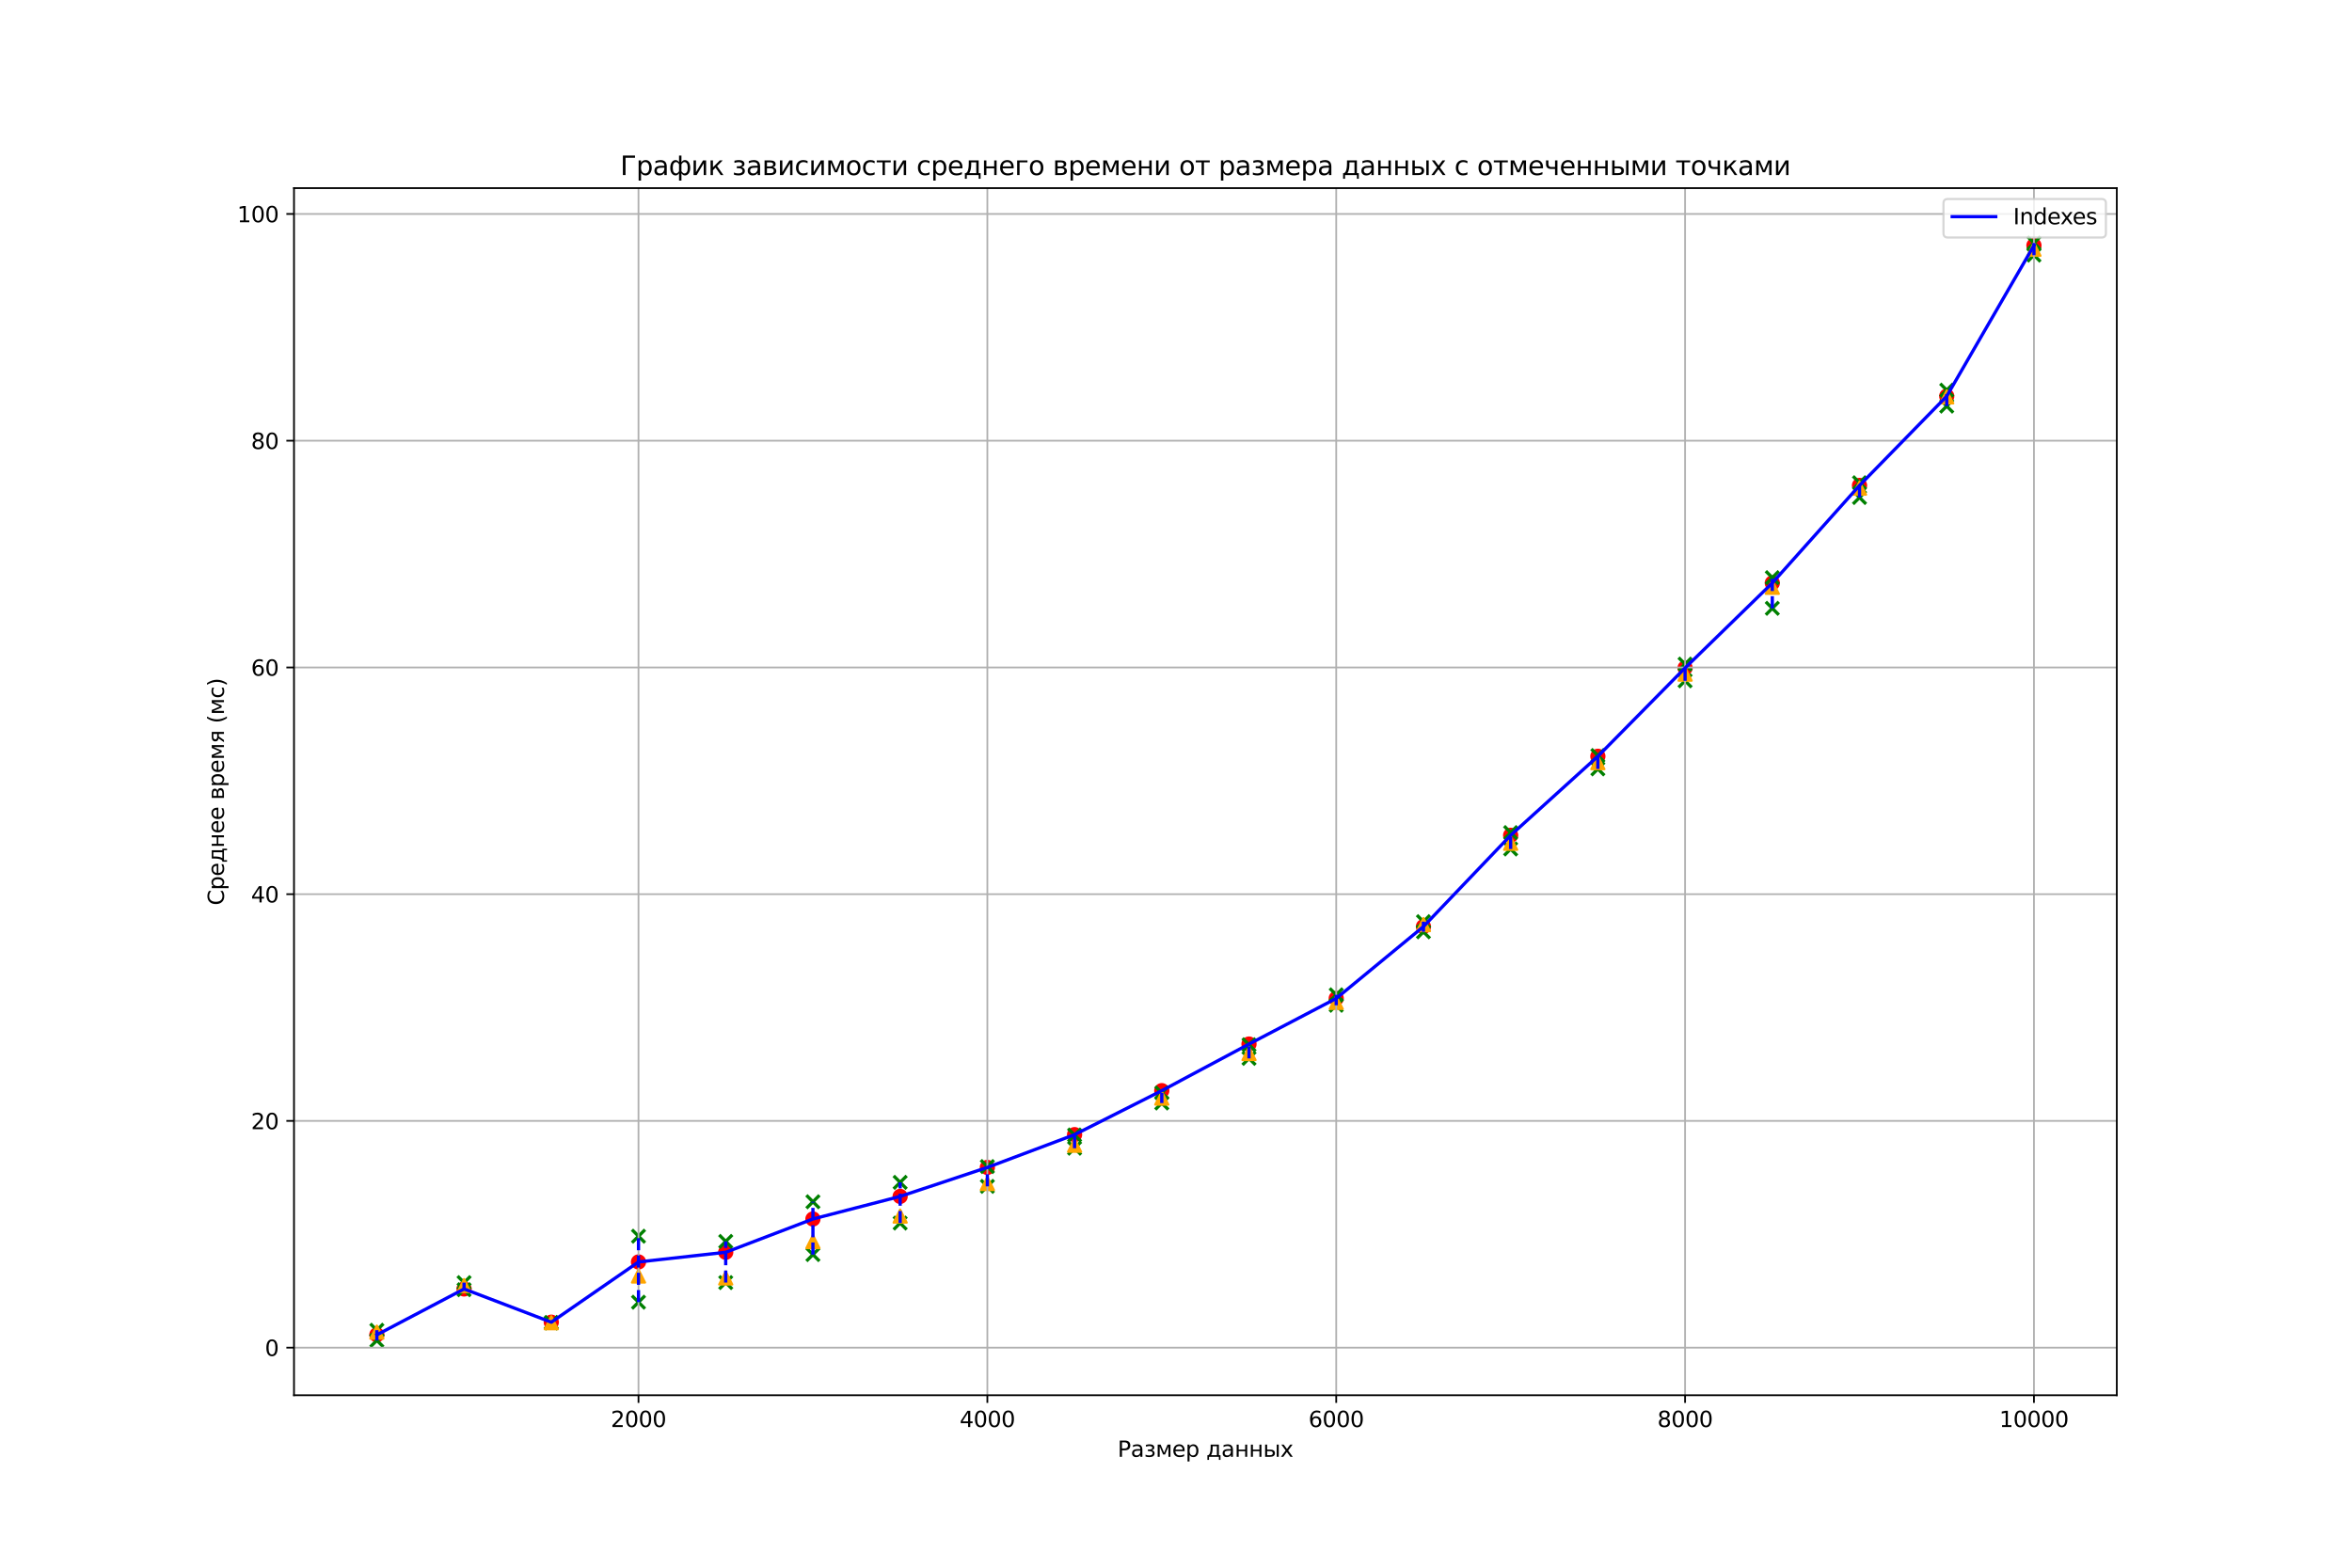 <?xml version="1.0" encoding="utf-8" standalone="no"?>
<!DOCTYPE svg PUBLIC "-//W3C//DTD SVG 1.1//EN"
  "http://www.w3.org/Graphics/SVG/1.1/DTD/svg11.dtd">
<svg xmlns:xlink="http://www.w3.org/1999/xlink" width="1080pt" height="720pt" viewBox="0 0 1080 720" xmlns="http://www.w3.org/2000/svg" version="1.1">
 <defs>
  <style type="text/css">*{stroke-linejoin: round; stroke-linecap: butt}</style>
 </defs>
 <g id="figure_1">
  <g id="patch_1">
   <path d="M 0 720 
L 1080 720 
L 1080 0 
L 0 0 
z
" style="fill: #ffffff"/>
  </g>
  <g id="axes_1">
   <g id="patch_2">
    <path d="M 135 640.8 
L 972 640.8 
L 972 86.4 
L 135 86.4 
z
" style="fill: #ffffff"/>
   </g>
   <g id="PathCollection_1">
    <defs>
     <path id="ma6323a1678" d="M 0 3 
C 0.796 3 1.559 2.684 2.121 2.121 
C 2.684 1.559 3 0.796 3 0 
C 3 -0.796 2.684 -1.559 2.121 -2.121 
C 1.559 -2.684 0.796 -3 0 -3 
C -0.796 -3 -1.559 -2.684 -2.121 -2.121 
C -2.684 -1.559 -3 -0.796 -3 0 
C -3 0.796 -2.684 1.559 -2.121 2.121 
C -1.559 2.684 -0.796 3 0 3 
z
" style="stroke: #ff0000"/>
    </defs>
    <g clip-path="url(#pbeb0f4b972)">
     <use xlink:href="#ma6323a1678" x="173.045" y="613.047" style="fill: #ff0000; stroke: #ff0000"/>
    </g>
   </g>
   <g id="PathCollection_2">
    <defs>
     <path id="m85ee3ab41b" d="M -3 3 
L 3 -3 
M -3 -3 
L 3 3 
" style="stroke: #008000; stroke-width: 1.5"/>
    </defs>
    <g clip-path="url(#pbeb0f4b972)">
     <use xlink:href="#m85ee3ab41b" x="173.045" y="615.6" style="fill: #008000; stroke: #008000; stroke-width: 1.5"/>
    </g>
   </g>
   <g id="PathCollection_3">
    <g clip-path="url(#pbeb0f4b972)">
     <use xlink:href="#m85ee3ab41b" x="173.045" y="610.935" style="fill: #008000; stroke: #008000; stroke-width: 1.5"/>
    </g>
   </g>
   <g id="PathCollection_4">
    <defs>
     <path id="m5ae978b946" d="M 0 -3 
L -3 3 
L 3 3 
z
" style="stroke: #ffa500"/>
    </defs>
    <g clip-path="url(#pbeb0f4b972)">
     <use xlink:href="#m5ae978b946" x="173.045" y="611.821" style="fill: #ffa500; stroke: #ffa500"/>
    </g>
   </g>
   <g id="PathCollection_5">
    <g clip-path="url(#pbeb0f4b972)">
     <use xlink:href="#ma6323a1678" x="213.093" y="591.985" style="fill: #ff0000; stroke: #ff0000"/>
    </g>
   </g>
   <g id="PathCollection_6">
    <g clip-path="url(#pbeb0f4b972)">
     <use xlink:href="#m85ee3ab41b" x="213.093" y="592.332" style="fill: #008000; stroke: #008000; stroke-width: 1.5"/>
    </g>
   </g>
   <g id="PathCollection_7">
    <g clip-path="url(#pbeb0f4b972)">
     <use xlink:href="#m85ee3ab41b" x="213.093" y="589.074" style="fill: #008000; stroke: #008000; stroke-width: 1.5"/>
    </g>
   </g>
   <g id="PathCollection_8">
    <g clip-path="url(#pbeb0f4b972)">
     <use xlink:href="#m5ae978b946" x="213.093" y="590.455" style="fill: #ffa500; stroke: #ffa500"/>
    </g>
   </g>
   <g id="PathCollection_9">
    <g clip-path="url(#pbeb0f4b972)">
     <use xlink:href="#ma6323a1678" x="253.141" y="607.255" style="fill: #ff0000; stroke: #ff0000"/>
    </g>
   </g>
   <g id="PathCollection_10">
    <g clip-path="url(#pbeb0f4b972)">
     <use xlink:href="#m85ee3ab41b" x="253.141" y="607.618" style="fill: #008000; stroke: #008000; stroke-width: 1.5"/>
    </g>
   </g>
   <g id="PathCollection_11">
    <g clip-path="url(#pbeb0f4b972)">
     <use xlink:href="#m85ee3ab41b" x="253.141" y="607.352" style="fill: #008000; stroke: #008000; stroke-width: 1.5"/>
    </g>
   </g>
   <g id="PathCollection_12">
    <g clip-path="url(#pbeb0f4b972)">
     <use xlink:href="#m5ae978b946" x="253.141" y="607.501" style="fill: #ffa500; stroke: #ffa500"/>
    </g>
   </g>
   <g id="PathCollection_13">
    <g clip-path="url(#pbeb0f4b972)">
     <use xlink:href="#ma6323a1678" x="293.189" y="579.58" style="fill: #ff0000; stroke: #ff0000"/>
    </g>
   </g>
   <g id="PathCollection_14">
    <g clip-path="url(#pbeb0f4b972)">
     <use xlink:href="#m85ee3ab41b" x="293.189" y="598.066" style="fill: #008000; stroke: #008000; stroke-width: 1.5"/>
    </g>
   </g>
   <g id="PathCollection_15">
    <g clip-path="url(#pbeb0f4b972)">
     <use xlink:href="#m85ee3ab41b" x="293.189" y="567.754" style="fill: #008000; stroke: #008000; stroke-width: 1.5"/>
    </g>
   </g>
   <g id="PathCollection_16">
    <g clip-path="url(#pbeb0f4b972)">
     <use xlink:href="#m5ae978b946" x="293.189" y="586.036" style="fill: #ffa500; stroke: #ffa500"/>
    </g>
   </g>
   <g id="PathCollection_17">
    <g clip-path="url(#pbeb0f4b972)">
     <use xlink:href="#ma6323a1678" x="333.237" y="575.14" style="fill: #ff0000; stroke: #ff0000"/>
    </g>
   </g>
   <g id="PathCollection_18">
    <g clip-path="url(#pbeb0f4b972)">
     <use xlink:href="#m85ee3ab41b" x="333.237" y="589.059" style="fill: #008000; stroke: #008000; stroke-width: 1.5"/>
    </g>
   </g>
   <g id="PathCollection_19">
    <g clip-path="url(#pbeb0f4b972)">
     <use xlink:href="#m85ee3ab41b" x="333.237" y="570.15" style="fill: #008000; stroke: #008000; stroke-width: 1.5"/>
    </g>
   </g>
   <g id="PathCollection_20">
    <g clip-path="url(#pbeb0f4b972)">
     <use xlink:href="#m5ae978b946" x="333.237" y="586.936" style="fill: #ffa500; stroke: #ffa500"/>
    </g>
   </g>
   <g id="PathCollection_21">
    <g clip-path="url(#pbeb0f4b972)">
     <use xlink:href="#ma6323a1678" x="373.285" y="559.846" style="fill: #ff0000; stroke: #ff0000"/>
    </g>
   </g>
   <g id="PathCollection_22">
    <g clip-path="url(#pbeb0f4b972)">
     <use xlink:href="#m85ee3ab41b" x="373.285" y="576.196" style="fill: #008000; stroke: #008000; stroke-width: 1.5"/>
    </g>
   </g>
   <g id="PathCollection_23">
    <g clip-path="url(#pbeb0f4b972)">
     <use xlink:href="#m85ee3ab41b" x="373.285" y="551.946" style="fill: #008000; stroke: #008000; stroke-width: 1.5"/>
    </g>
   </g>
   <g id="PathCollection_24">
    <g clip-path="url(#pbeb0f4b972)">
     <use xlink:href="#m5ae978b946" x="373.285" y="570.219" style="fill: #ffa500; stroke: #ffa500"/>
    </g>
   </g>
   <g id="PathCollection_25">
    <g clip-path="url(#pbeb0f4b972)">
     <use xlink:href="#ma6323a1678" x="413.333" y="549.48" style="fill: #ff0000; stroke: #ff0000"/>
    </g>
   </g>
   <g id="PathCollection_26">
    <g clip-path="url(#pbeb0f4b972)">
     <use xlink:href="#m85ee3ab41b" x="413.333" y="561.726" style="fill: #008000; stroke: #008000; stroke-width: 1.5"/>
    </g>
   </g>
   <g id="PathCollection_27">
    <g clip-path="url(#pbeb0f4b972)">
     <use xlink:href="#m85ee3ab41b" x="413.333" y="543.027" style="fill: #008000; stroke: #008000; stroke-width: 1.5"/>
    </g>
   </g>
   <g id="PathCollection_28">
    <g clip-path="url(#pbeb0f4b972)">
     <use xlink:href="#m5ae978b946" x="413.333" y="558.513" style="fill: #ffa500; stroke: #ffa500"/>
    </g>
   </g>
   <g id="PathCollection_29">
    <g clip-path="url(#pbeb0f4b972)">
     <use xlink:href="#ma6323a1678" x="453.38" y="536.166" style="fill: #ff0000; stroke: #ff0000"/>
    </g>
   </g>
   <g id="PathCollection_30">
    <g clip-path="url(#pbeb0f4b972)">
     <use xlink:href="#m85ee3ab41b" x="453.38" y="544.87" style="fill: #008000; stroke: #008000; stroke-width: 1.5"/>
    </g>
   </g>
   <g id="PathCollection_31">
    <g clip-path="url(#pbeb0f4b972)">
     <use xlink:href="#m85ee3ab41b" x="453.38" y="535.765" style="fill: #008000; stroke: #008000; stroke-width: 1.5"/>
    </g>
   </g>
   <g id="PathCollection_32">
    <g clip-path="url(#pbeb0f4b972)">
     <use xlink:href="#m5ae978b946" x="453.38" y="543.542" style="fill: #ffa500; stroke: #ffa500"/>
    </g>
   </g>
   <g id="PathCollection_33">
    <g clip-path="url(#pbeb0f4b972)">
     <use xlink:href="#ma6323a1678" x="493.428" y="521.113" style="fill: #ff0000; stroke: #ff0000"/>
    </g>
   </g>
   <g id="PathCollection_34">
    <g clip-path="url(#pbeb0f4b972)">
     <use xlink:href="#m85ee3ab41b" x="493.428" y="527.347" style="fill: #008000; stroke: #008000; stroke-width: 1.5"/>
    </g>
   </g>
   <g id="PathCollection_35">
    <g clip-path="url(#pbeb0f4b972)">
     <use xlink:href="#m85ee3ab41b" x="493.428" y="521.281" style="fill: #008000; stroke: #008000; stroke-width: 1.5"/>
    </g>
   </g>
   <g id="PathCollection_36">
    <g clip-path="url(#pbeb0f4b972)">
     <use xlink:href="#m5ae978b946" x="493.428" y="525.979" style="fill: #ffa500; stroke: #ffa500"/>
    </g>
   </g>
   <g id="PathCollection_37">
    <g clip-path="url(#pbeb0f4b972)">
     <use xlink:href="#ma6323a1678" x="533.476" y="500.908" style="fill: #ff0000; stroke: #ff0000"/>
    </g>
   </g>
   <g id="PathCollection_38">
    <g clip-path="url(#pbeb0f4b972)">
     <use xlink:href="#m85ee3ab41b" x="533.476" y="506.593" style="fill: #008000; stroke: #008000; stroke-width: 1.5"/>
    </g>
   </g>
   <g id="PathCollection_39">
    <g clip-path="url(#pbeb0f4b972)">
     <use xlink:href="#m85ee3ab41b" x="533.476" y="501.93" style="fill: #008000; stroke: #008000; stroke-width: 1.5"/>
    </g>
   </g>
   <g id="PathCollection_40">
    <g clip-path="url(#pbeb0f4b972)">
     <use xlink:href="#m5ae978b946" x="533.476" y="504.317" style="fill: #ffa500; stroke: #ffa500"/>
    </g>
   </g>
   <g id="PathCollection_41">
    <g clip-path="url(#pbeb0f4b972)">
     <use xlink:href="#ma6323a1678" x="573.524" y="479.508" style="fill: #ff0000; stroke: #ff0000"/>
    </g>
   </g>
   <g id="PathCollection_42">
    <g clip-path="url(#pbeb0f4b972)">
     <use xlink:href="#m85ee3ab41b" x="573.524" y="486.083" style="fill: #008000; stroke: #008000; stroke-width: 1.5"/>
    </g>
   </g>
   <g id="PathCollection_43">
    <g clip-path="url(#pbeb0f4b972)">
     <use xlink:href="#m85ee3ab41b" x="573.524" y="479.826" style="fill: #008000; stroke: #008000; stroke-width: 1.5"/>
    </g>
   </g>
   <g id="PathCollection_44">
    <g clip-path="url(#pbeb0f4b972)">
     <use xlink:href="#m5ae978b946" x="573.524" y="483.857" style="fill: #ffa500; stroke: #ffa500"/>
    </g>
   </g>
   <g id="PathCollection_45">
    <g clip-path="url(#pbeb0f4b972)">
     <use xlink:href="#ma6323a1678" x="613.572" y="458.546" style="fill: #ff0000; stroke: #ff0000"/>
    </g>
   </g>
   <g id="PathCollection_46">
    <g clip-path="url(#pbeb0f4b972)">
     <use xlink:href="#m85ee3ab41b" x="613.572" y="461.696" style="fill: #008000; stroke: #008000; stroke-width: 1.5"/>
    </g>
   </g>
   <g id="PathCollection_47">
    <g clip-path="url(#pbeb0f4b972)">
     <use xlink:href="#m85ee3ab41b" x="613.572" y="456.896" style="fill: #008000; stroke: #008000; stroke-width: 1.5"/>
    </g>
   </g>
   <g id="PathCollection_48">
    <g clip-path="url(#pbeb0f4b972)">
     <use xlink:href="#m5ae978b946" x="613.572" y="460.381" style="fill: #ffa500; stroke: #ffa500"/>
    </g>
   </g>
   <g id="PathCollection_49">
    <g clip-path="url(#pbeb0f4b972)">
     <use xlink:href="#ma6323a1678" x="653.62" y="425.556" style="fill: #ff0000; stroke: #ff0000"/>
    </g>
   </g>
   <g id="PathCollection_50">
    <g clip-path="url(#pbeb0f4b972)">
     <use xlink:href="#m85ee3ab41b" x="653.62" y="427.973" style="fill: #008000; stroke: #008000; stroke-width: 1.5"/>
    </g>
   </g>
   <g id="PathCollection_51">
    <g clip-path="url(#pbeb0f4b972)">
     <use xlink:href="#m85ee3ab41b" x="653.62" y="423.289" style="fill: #008000; stroke: #008000; stroke-width: 1.5"/>
    </g>
   </g>
   <g id="PathCollection_52">
    <g clip-path="url(#pbeb0f4b972)">
     <use xlink:href="#m5ae978b946" x="653.62" y="424.637" style="fill: #ffa500; stroke: #ffa500"/>
    </g>
   </g>
   <g id="PathCollection_53">
    <g clip-path="url(#pbeb0f4b972)">
     <use xlink:href="#ma6323a1678" x="693.667" y="383.632" style="fill: #ff0000; stroke: #ff0000"/>
    </g>
   </g>
   <g id="PathCollection_54">
    <g clip-path="url(#pbeb0f4b972)">
     <use xlink:href="#m85ee3ab41b" x="693.667" y="389.927" style="fill: #008000; stroke: #008000; stroke-width: 1.5"/>
    </g>
   </g>
   <g id="PathCollection_55">
    <g clip-path="url(#pbeb0f4b972)">
     <use xlink:href="#m85ee3ab41b" x="693.667" y="382.384" style="fill: #008000; stroke: #008000; stroke-width: 1.5"/>
    </g>
   </g>
   <g id="PathCollection_56">
    <g clip-path="url(#pbeb0f4b972)">
     <use xlink:href="#m5ae978b946" x="693.667" y="387.295" style="fill: #ffa500; stroke: #ffa500"/>
    </g>
   </g>
   <g id="PathCollection_57">
    <g clip-path="url(#pbeb0f4b972)">
     <use xlink:href="#ma6323a1678" x="733.715" y="347.351" style="fill: #ff0000; stroke: #ff0000"/>
    </g>
   </g>
   <g id="PathCollection_58">
    <g clip-path="url(#pbeb0f4b972)">
     <use xlink:href="#m85ee3ab41b" x="733.715" y="353.132" style="fill: #008000; stroke: #008000; stroke-width: 1.5"/>
    </g>
   </g>
   <g id="PathCollection_59">
    <g clip-path="url(#pbeb0f4b972)">
     <use xlink:href="#m85ee3ab41b" x="733.715" y="346.991" style="fill: #008000; stroke: #008000; stroke-width: 1.5"/>
    </g>
   </g>
   <g id="PathCollection_60">
    <g clip-path="url(#pbeb0f4b972)">
     <use xlink:href="#m5ae978b946" x="733.715" y="350.262" style="fill: #ffa500; stroke: #ffa500"/>
    </g>
   </g>
   <g id="PathCollection_61">
    <g clip-path="url(#pbeb0f4b972)">
     <use xlink:href="#ma6323a1678" x="773.763" y="306.766" style="fill: #ff0000; stroke: #ff0000"/>
    </g>
   </g>
   <g id="PathCollection_62">
    <g clip-path="url(#pbeb0f4b972)">
     <use xlink:href="#m85ee3ab41b" x="773.763" y="312.685" style="fill: #008000; stroke: #008000; stroke-width: 1.5"/>
    </g>
   </g>
   <g id="PathCollection_63">
    <g clip-path="url(#pbeb0f4b972)">
     <use xlink:href="#m85ee3ab41b" x="773.763" y="304.996" style="fill: #008000; stroke: #008000; stroke-width: 1.5"/>
    </g>
   </g>
   <g id="PathCollection_64">
    <g clip-path="url(#pbeb0f4b972)">
     <use xlink:href="#m5ae978b946" x="773.763" y="309.617" style="fill: #ffa500; stroke: #ffa500"/>
    </g>
   </g>
   <g id="PathCollection_65">
    <g clip-path="url(#pbeb0f4b972)">
     <use xlink:href="#ma6323a1678" x="813.811" y="267.757" style="fill: #ff0000; stroke: #ff0000"/>
    </g>
   </g>
   <g id="PathCollection_66">
    <g clip-path="url(#pbeb0f4b972)">
     <use xlink:href="#m85ee3ab41b" x="813.811" y="279.383" style="fill: #008000; stroke: #008000; stroke-width: 1.5"/>
    </g>
   </g>
   <g id="PathCollection_67">
    <g clip-path="url(#pbeb0f4b972)">
     <use xlink:href="#m85ee3ab41b" x="813.811" y="265.297" style="fill: #008000; stroke: #008000; stroke-width: 1.5"/>
    </g>
   </g>
   <g id="PathCollection_68">
    <g clip-path="url(#pbeb0f4b972)">
     <use xlink:href="#m5ae978b946" x="813.811" y="269.721" style="fill: #ffa500; stroke: #ffa500"/>
    </g>
   </g>
   <g id="PathCollection_69">
    <g clip-path="url(#pbeb0f4b972)">
     <use xlink:href="#ma6323a1678" x="853.859" y="222.949" style="fill: #ff0000; stroke: #ff0000"/>
    </g>
   </g>
   <g id="PathCollection_70">
    <g clip-path="url(#pbeb0f4b972)">
     <use xlink:href="#m85ee3ab41b" x="853.859" y="228.489" style="fill: #008000; stroke: #008000; stroke-width: 1.5"/>
    </g>
   </g>
   <g id="PathCollection_71">
    <g clip-path="url(#pbeb0f4b972)">
     <use xlink:href="#m85ee3ab41b" x="853.859" y="221.701" style="fill: #008000; stroke: #008000; stroke-width: 1.5"/>
    </g>
   </g>
   <g id="PathCollection_72">
    <g clip-path="url(#pbeb0f4b972)">
     <use xlink:href="#m5ae978b946" x="853.859" y="224.179" style="fill: #ffa500; stroke: #ffa500"/>
    </g>
   </g>
   <g id="PathCollection_73">
    <g clip-path="url(#pbeb0f4b972)">
     <use xlink:href="#ma6323a1678" x="893.907" y="181.957" style="fill: #ff0000; stroke: #ff0000"/>
    </g>
   </g>
   <g id="PathCollection_74">
    <g clip-path="url(#pbeb0f4b972)">
     <use xlink:href="#m85ee3ab41b" x="893.907" y="186.523" style="fill: #008000; stroke: #008000; stroke-width: 1.5"/>
    </g>
   </g>
   <g id="PathCollection_75">
    <g clip-path="url(#pbeb0f4b972)">
     <use xlink:href="#m85ee3ab41b" x="893.907" y="179.182" style="fill: #008000; stroke: #008000; stroke-width: 1.5"/>
    </g>
   </g>
   <g id="PathCollection_76">
    <g clip-path="url(#pbeb0f4b972)">
     <use xlink:href="#m5ae978b946" x="893.907" y="182.274" style="fill: #ffa500; stroke: #ffa500"/>
    </g>
   </g>
   <g id="PathCollection_77">
    <g clip-path="url(#pbeb0f4b972)">
     <use xlink:href="#ma6323a1678" x="933.955" y="112.721" style="fill: #ff0000; stroke: #ff0000"/>
    </g>
   </g>
   <g id="PathCollection_78">
    <g clip-path="url(#pbeb0f4b972)">
     <use xlink:href="#m85ee3ab41b" x="933.955" y="117.177" style="fill: #008000; stroke: #008000; stroke-width: 1.5"/>
    </g>
   </g>
   <g id="PathCollection_79">
    <g clip-path="url(#pbeb0f4b972)">
     <use xlink:href="#m85ee3ab41b" x="933.955" y="111.6" style="fill: #008000; stroke: #008000; stroke-width: 1.5"/>
    </g>
   </g>
   <g id="PathCollection_80">
    <g clip-path="url(#pbeb0f4b972)">
     <use xlink:href="#m5ae978b946" x="933.955" y="114.47" style="fill: #ffa500; stroke: #ffa500"/>
    </g>
   </g>
   <g id="matplotlib.axis_1">
    <g id="xtick_1">
     <g id="line2d_1">
      <path d="M 293.189 640.8 
L 293.189 86.4 
" clip-path="url(#pbeb0f4b972)" style="fill: none; stroke: #b0b0b0; stroke-width: 0.8; stroke-linecap: square"/>
     </g>
     <g id="line2d_2">
      <defs>
       <path id="m7914c5b68a" d="M 0 0 
L 0 3.5 
" style="stroke: #000000; stroke-width: 0.8"/>
      </defs>
      <g>
       <use xlink:href="#m7914c5b68a" x="293.189" y="640.8" style="stroke: #000000; stroke-width: 0.8"/>
      </g>
     </g>
     <g id="text_1">
      <!-- 2000 -->
      <g transform="translate(280.464 655.398) scale(0.1 -0.1)">
       <defs>
        <path id="DejaVuSans-32" d="M 1228 531 
L 3431 531 
L 3431 0 
L 469 0 
L 469 531 
Q 828 903 1448 1529 
Q 2069 2156 2228 2338 
Q 2531 2678 2651 2914 
Q 2772 3150 2772 3378 
Q 2772 3750 2511 3984 
Q 2250 4219 1831 4219 
Q 1534 4219 1204 4116 
Q 875 4013 500 3803 
L 500 4441 
Q 881 4594 1212 4672 
Q 1544 4750 1819 4750 
Q 2544 4750 2975 4387 
Q 3406 4025 3406 3419 
Q 3406 3131 3298 2873 
Q 3191 2616 2906 2266 
Q 2828 2175 2409 1742 
Q 1991 1309 1228 531 
z
" transform="scale(0.016)"/>
        <path id="DejaVuSans-30" d="M 2034 4250 
Q 1547 4250 1301 3770 
Q 1056 3291 1056 2328 
Q 1056 1369 1301 889 
Q 1547 409 2034 409 
Q 2525 409 2770 889 
Q 3016 1369 3016 2328 
Q 3016 3291 2770 3770 
Q 2525 4250 2034 4250 
z
M 2034 4750 
Q 2819 4750 3233 4129 
Q 3647 3509 3647 2328 
Q 3647 1150 3233 529 
Q 2819 -91 2034 -91 
Q 1250 -91 836 529 
Q 422 1150 422 2328 
Q 422 3509 836 4129 
Q 1250 4750 2034 4750 
z
" transform="scale(0.016)"/>
       </defs>
       <use xlink:href="#DejaVuSans-32"/>
       <use xlink:href="#DejaVuSans-30" x="63.623"/>
       <use xlink:href="#DejaVuSans-30" x="127.246"/>
       <use xlink:href="#DejaVuSans-30" x="190.869"/>
      </g>
     </g>
    </g>
    <g id="xtick_2">
     <g id="line2d_3">
      <path d="M 453.38 640.8 
L 453.38 86.4 
" clip-path="url(#pbeb0f4b972)" style="fill: none; stroke: #b0b0b0; stroke-width: 0.8; stroke-linecap: square"/>
     </g>
     <g id="line2d_4">
      <g>
       <use xlink:href="#m7914c5b68a" x="453.38" y="640.8" style="stroke: #000000; stroke-width: 0.8"/>
      </g>
     </g>
     <g id="text_2">
      <!-- 4000 -->
      <g transform="translate(440.655 655.398) scale(0.1 -0.1)">
       <defs>
        <path id="DejaVuSans-34" d="M 2419 4116 
L 825 1625 
L 2419 1625 
L 2419 4116 
z
M 2253 4666 
L 3047 4666 
L 3047 1625 
L 3713 1625 
L 3713 1100 
L 3047 1100 
L 3047 0 
L 2419 0 
L 2419 1100 
L 313 1100 
L 313 1709 
L 2253 4666 
z
" transform="scale(0.016)"/>
       </defs>
       <use xlink:href="#DejaVuSans-34"/>
       <use xlink:href="#DejaVuSans-30" x="63.623"/>
       <use xlink:href="#DejaVuSans-30" x="127.246"/>
       <use xlink:href="#DejaVuSans-30" x="190.869"/>
      </g>
     </g>
    </g>
    <g id="xtick_3">
     <g id="line2d_5">
      <path d="M 613.572 640.8 
L 613.572 86.4 
" clip-path="url(#pbeb0f4b972)" style="fill: none; stroke: #b0b0b0; stroke-width: 0.8; stroke-linecap: square"/>
     </g>
     <g id="line2d_6">
      <g>
       <use xlink:href="#m7914c5b68a" x="613.572" y="640.8" style="stroke: #000000; stroke-width: 0.8"/>
      </g>
     </g>
     <g id="text_3">
      <!-- 6000 -->
      <g transform="translate(600.847 655.398) scale(0.1 -0.1)">
       <defs>
        <path id="DejaVuSans-36" d="M 2113 2584 
Q 1688 2584 1439 2293 
Q 1191 2003 1191 1497 
Q 1191 994 1439 701 
Q 1688 409 2113 409 
Q 2538 409 2786 701 
Q 3034 994 3034 1497 
Q 3034 2003 2786 2293 
Q 2538 2584 2113 2584 
z
M 3366 4563 
L 3366 3988 
Q 3128 4100 2886 4159 
Q 2644 4219 2406 4219 
Q 1781 4219 1451 3797 
Q 1122 3375 1075 2522 
Q 1259 2794 1537 2939 
Q 1816 3084 2150 3084 
Q 2853 3084 3261 2657 
Q 3669 2231 3669 1497 
Q 3669 778 3244 343 
Q 2819 -91 2113 -91 
Q 1303 -91 875 529 
Q 447 1150 447 2328 
Q 447 3434 972 4092 
Q 1497 4750 2381 4750 
Q 2619 4750 2861 4703 
Q 3103 4656 3366 4563 
z
" transform="scale(0.016)"/>
       </defs>
       <use xlink:href="#DejaVuSans-36"/>
       <use xlink:href="#DejaVuSans-30" x="63.623"/>
       <use xlink:href="#DejaVuSans-30" x="127.246"/>
       <use xlink:href="#DejaVuSans-30" x="190.869"/>
      </g>
     </g>
    </g>
    <g id="xtick_4">
     <g id="line2d_7">
      <path d="M 773.763 640.8 
L 773.763 86.4 
" clip-path="url(#pbeb0f4b972)" style="fill: none; stroke: #b0b0b0; stroke-width: 0.8; stroke-linecap: square"/>
     </g>
     <g id="line2d_8">
      <g>
       <use xlink:href="#m7914c5b68a" x="773.763" y="640.8" style="stroke: #000000; stroke-width: 0.8"/>
      </g>
     </g>
     <g id="text_4">
      <!-- 8000 -->
      <g transform="translate(761.038 655.398) scale(0.1 -0.1)">
       <defs>
        <path id="DejaVuSans-38" d="M 2034 2216 
Q 1584 2216 1326 1975 
Q 1069 1734 1069 1313 
Q 1069 891 1326 650 
Q 1584 409 2034 409 
Q 2484 409 2743 651 
Q 3003 894 3003 1313 
Q 3003 1734 2745 1975 
Q 2488 2216 2034 2216 
z
M 1403 2484 
Q 997 2584 770 2862 
Q 544 3141 544 3541 
Q 544 4100 942 4425 
Q 1341 4750 2034 4750 
Q 2731 4750 3128 4425 
Q 3525 4100 3525 3541 
Q 3525 3141 3298 2862 
Q 3072 2584 2669 2484 
Q 3125 2378 3379 2068 
Q 3634 1759 3634 1313 
Q 3634 634 3220 271 
Q 2806 -91 2034 -91 
Q 1263 -91 848 271 
Q 434 634 434 1313 
Q 434 1759 690 2068 
Q 947 2378 1403 2484 
z
M 1172 3481 
Q 1172 3119 1398 2916 
Q 1625 2713 2034 2713 
Q 2441 2713 2670 2916 
Q 2900 3119 2900 3481 
Q 2900 3844 2670 4047 
Q 2441 4250 2034 4250 
Q 1625 4250 1398 4047 
Q 1172 3844 1172 3481 
z
" transform="scale(0.016)"/>
       </defs>
       <use xlink:href="#DejaVuSans-38"/>
       <use xlink:href="#DejaVuSans-30" x="63.623"/>
       <use xlink:href="#DejaVuSans-30" x="127.246"/>
       <use xlink:href="#DejaVuSans-30" x="190.869"/>
      </g>
     </g>
    </g>
    <g id="xtick_5">
     <g id="line2d_9">
      <path d="M 933.955 640.8 
L 933.955 86.4 
" clip-path="url(#pbeb0f4b972)" style="fill: none; stroke: #b0b0b0; stroke-width: 0.8; stroke-linecap: square"/>
     </g>
     <g id="line2d_10">
      <g>
       <use xlink:href="#m7914c5b68a" x="933.955" y="640.8" style="stroke: #000000; stroke-width: 0.8"/>
      </g>
     </g>
     <g id="text_5">
      <!-- 10000 -->
      <g transform="translate(918.048 655.398) scale(0.1 -0.1)">
       <defs>
        <path id="DejaVuSans-31" d="M 794 531 
L 1825 531 
L 1825 4091 
L 703 3866 
L 703 4441 
L 1819 4666 
L 2450 4666 
L 2450 531 
L 3481 531 
L 3481 0 
L 794 0 
L 794 531 
z
" transform="scale(0.016)"/>
       </defs>
       <use xlink:href="#DejaVuSans-31"/>
       <use xlink:href="#DejaVuSans-30" x="63.623"/>
       <use xlink:href="#DejaVuSans-30" x="127.246"/>
       <use xlink:href="#DejaVuSans-30" x="190.869"/>
       <use xlink:href="#DejaVuSans-30" x="254.492"/>
      </g>
     </g>
    </g>
    <g id="text_6">
     <!-- Размер данных -->
     <g transform="translate(513.185 669.077) scale(0.1 -0.1)">
      <defs>
       <path id="DejaVuSans-420" d="M 1259 4147 
L 1259 2394 
L 2053 2394 
Q 2494 2394 2734 2622 
Q 2975 2850 2975 3272 
Q 2975 3691 2734 3919 
Q 2494 4147 2053 4147 
L 1259 4147 
z
M 628 4666 
L 2053 4666 
Q 2838 4666 3239 4311 
Q 3641 3956 3641 3272 
Q 3641 2581 3239 2228 
Q 2838 1875 2053 1875 
L 1259 1875 
L 1259 0 
L 628 0 
L 628 4666 
z
" transform="scale(0.016)"/>
       <path id="DejaVuSans-430" d="M 2194 1759 
Q 1497 1759 1228 1600 
Q 959 1441 959 1056 
Q 959 750 1161 570 
Q 1363 391 1709 391 
Q 2188 391 2477 730 
Q 2766 1069 2766 1631 
L 2766 1759 
L 2194 1759 
z
M 3341 1997 
L 3341 0 
L 2766 0 
L 2766 531 
Q 2569 213 2275 61 
Q 1981 -91 1556 -91 
Q 1019 -91 701 211 
Q 384 513 384 1019 
Q 384 1609 779 1909 
Q 1175 2209 1959 2209 
L 2766 2209 
L 2766 2266 
Q 2766 2663 2505 2880 
Q 2244 3097 1772 3097 
Q 1472 3097 1187 3025 
Q 903 2953 641 2809 
L 641 3341 
Q 956 3463 1253 3523 
Q 1550 3584 1831 3584 
Q 2591 3584 2966 3190 
Q 3341 2797 3341 1997 
z
" transform="scale(0.016)"/>
       <path id="DejaVuSans-437" d="M 2206 1888 
Q 2594 1813 2809 1584 
Q 3025 1356 3025 1019 
Q 3025 478 2622 193 
Q 2219 -91 1475 -91 
Q 1225 -91 961 -47 
Q 697 -3 416 84 
L 416 619 
Q 638 503 903 445 
Q 1169 388 1459 388 
Q 1931 388 2195 563 
Q 2459 738 2459 1019 
Q 2459 1294 2225 1461 
Q 1991 1628 1563 1628 
L 1100 1628 
L 1100 2103 
L 1584 2103 
Q 1947 2103 2158 2242 
Q 2369 2381 2369 2600 
Q 2369 2800 2151 2944 
Q 1934 3088 1563 3088 
Q 1341 3088 1089 3047 
Q 838 3006 534 2916 
L 534 3438 
Q 841 3513 1106 3550 
Q 1372 3588 1609 3588 
Q 2222 3588 2576 3342 
Q 2931 3097 2931 2656 
Q 2931 2366 2743 2164 
Q 2556 1963 2206 1888 
z
" transform="scale(0.016)"/>
       <path id="DejaVuSans-43c" d="M 581 3500 
L 1422 3500 
L 2416 1156 
L 3413 3500 
L 4247 3500 
L 4247 0 
L 3669 0 
L 3669 2950 
L 2703 672 
L 2128 672 
L 1159 2950 
L 1159 0 
L 581 0 
L 581 3500 
z
" transform="scale(0.016)"/>
       <path id="DejaVuSans-435" d="M 3597 1894 
L 3597 1613 
L 953 1613 
Q 991 1019 1311 708 
Q 1631 397 2203 397 
Q 2534 397 2845 478 
Q 3156 559 3463 722 
L 3463 178 
Q 3153 47 2828 -22 
Q 2503 -91 2169 -91 
Q 1331 -91 842 396 
Q 353 884 353 1716 
Q 353 2575 817 3079 
Q 1281 3584 2069 3584 
Q 2775 3584 3186 3129 
Q 3597 2675 3597 1894 
z
M 3022 2063 
Q 3016 2534 2758 2815 
Q 2500 3097 2075 3097 
Q 1594 3097 1305 2825 
Q 1016 2553 972 2059 
L 3022 2063 
z
" transform="scale(0.016)"/>
       <path id="DejaVuSans-440" d="M 1159 525 
L 1159 -1331 
L 581 -1331 
L 581 3500 
L 1159 3500 
L 1159 2969 
Q 1341 3281 1617 3432 
Q 1894 3584 2278 3584 
Q 2916 3584 3314 3078 
Q 3713 2572 3713 1747 
Q 3713 922 3314 415 
Q 2916 -91 2278 -91 
Q 1894 -91 1617 61 
Q 1341 213 1159 525 
z
M 3116 1747 
Q 3116 2381 2855 2742 
Q 2594 3103 2138 3103 
Q 1681 3103 1420 2742 
Q 1159 2381 1159 1747 
Q 1159 1113 1420 752 
Q 1681 391 2138 391 
Q 2594 391 2855 752 
Q 3116 1113 3116 1747 
z
" transform="scale(0.016)"/>
       <path id="DejaVuSans-20" transform="scale(0.016)"/>
       <path id="DejaVuSans-434" d="M 1384 459 
L 3053 459 
L 3053 3041 
L 1844 3041 
L 1844 2603 
Q 1844 1316 1475 628 
L 1384 459 
z
M 550 459 
Q 834 584 959 850 
Q 1266 1509 1266 2838 
L 1266 3500 
L 3631 3500 
L 3631 459 
L 4091 459 
L 4091 -884 
L 3631 -884 
L 3631 0 
L 794 0 
L 794 -884 
L 334 -884 
L 334 459 
L 550 459 
z
" transform="scale(0.016)"/>
       <path id="DejaVuSans-43d" d="M 581 3500 
L 1159 3500 
L 1159 2072 
L 3025 2072 
L 3025 3500 
L 3603 3500 
L 3603 0 
L 3025 0 
L 3025 1613 
L 1159 1613 
L 1159 0 
L 581 0 
L 581 3500 
z
" transform="scale(0.016)"/>
       <path id="DejaVuSans-44b" d="M 3907 3500 
L 4482 3500 
L 4482 0 
L 3907 0 
L 3907 3500 
z
M 4195 3584 
L 4195 3584 
z
M 2781 1038 
Q 2781 1319 2576 1466 
Q 2372 1613 1978 1613 
L 1159 1613 
L 1159 459 
L 1978 459 
Q 2372 459 2576 607 
Q 2781 756 2781 1038 
z
M 581 3500 
L 1159 3500 
L 1159 2072 
L 2003 2072 
Q 2672 2072 3033 1817 
Q 3394 1563 3394 1038 
Q 3394 513 3033 256 
Q 2672 0 2003 0 
L 581 0 
L 581 3500 
z
" transform="scale(0.016)"/>
       <path id="DejaVuSans-445" d="M 3513 3500 
L 2247 1797 
L 3578 0 
L 2900 0 
L 1881 1375 
L 863 0 
L 184 0 
L 1544 1831 
L 300 3500 
L 978 3500 
L 1906 2253 
L 2834 3500 
L 3513 3500 
z
" transform="scale(0.016)"/>
      </defs>
      <use xlink:href="#DejaVuSans-420"/>
      <use xlink:href="#DejaVuSans-430" x="60.303"/>
      <use xlink:href="#DejaVuSans-437" x="121.582"/>
      <use xlink:href="#DejaVuSans-43c" x="174.756"/>
      <use xlink:href="#DejaVuSans-435" x="250.195"/>
      <use xlink:href="#DejaVuSans-440" x="311.719"/>
      <use xlink:href="#DejaVuSans-20" x="375.195"/>
      <use xlink:href="#DejaVuSans-434" x="406.982"/>
      <use xlink:href="#DejaVuSans-430" x="476.123"/>
      <use xlink:href="#DejaVuSans-43d" x="537.402"/>
      <use xlink:href="#DejaVuSans-43d" x="602.783"/>
      <use xlink:href="#DejaVuSans-44b" x="668.164"/>
      <use xlink:href="#DejaVuSans-445" x="747.119"/>
     </g>
    </g>
   </g>
   <g id="matplotlib.axis_2">
    <g id="ytick_1">
     <g id="line2d_11">
      <path d="M 135 618.942 
L 972 618.942 
" clip-path="url(#pbeb0f4b972)" style="fill: none; stroke: #b0b0b0; stroke-width: 0.8; stroke-linecap: square"/>
     </g>
     <g id="line2d_12">
      <defs>
       <path id="mb409b7bad3" d="M 0 0 
L -3.5 0 
" style="stroke: #000000; stroke-width: 0.8"/>
      </defs>
      <g>
       <use xlink:href="#mb409b7bad3" x="135" y="618.942" style="stroke: #000000; stroke-width: 0.8"/>
      </g>
     </g>
     <g id="text_7">
      <!-- 0 -->
      <g transform="translate(121.638 622.742) scale(0.1 -0.1)">
       <use xlink:href="#DejaVuSans-30"/>
      </g>
     </g>
    </g>
    <g id="ytick_2">
     <g id="line2d_13">
      <path d="M 135 514.808 
L 972 514.808 
" clip-path="url(#pbeb0f4b972)" style="fill: none; stroke: #b0b0b0; stroke-width: 0.8; stroke-linecap: square"/>
     </g>
     <g id="line2d_14">
      <g>
       <use xlink:href="#mb409b7bad3" x="135" y="514.808" style="stroke: #000000; stroke-width: 0.8"/>
      </g>
     </g>
     <g id="text_8">
      <!-- 20 -->
      <g transform="translate(115.275 518.607) scale(0.1 -0.1)">
       <use xlink:href="#DejaVuSans-32"/>
       <use xlink:href="#DejaVuSans-30" x="63.623"/>
      </g>
     </g>
    </g>
    <g id="ytick_3">
     <g id="line2d_15">
      <path d="M 135 410.673 
L 972 410.673 
" clip-path="url(#pbeb0f4b972)" style="fill: none; stroke: #b0b0b0; stroke-width: 0.8; stroke-linecap: square"/>
     </g>
     <g id="line2d_16">
      <g>
       <use xlink:href="#mb409b7bad3" x="135" y="410.673" style="stroke: #000000; stroke-width: 0.8"/>
      </g>
     </g>
     <g id="text_9">
      <!-- 40 -->
      <g transform="translate(115.275 414.472) scale(0.1 -0.1)">
       <use xlink:href="#DejaVuSans-34"/>
       <use xlink:href="#DejaVuSans-30" x="63.623"/>
      </g>
     </g>
    </g>
    <g id="ytick_4">
     <g id="line2d_17">
      <path d="M 135 306.538 
L 972 306.538 
" clip-path="url(#pbeb0f4b972)" style="fill: none; stroke: #b0b0b0; stroke-width: 0.8; stroke-linecap: square"/>
     </g>
     <g id="line2d_18">
      <g>
       <use xlink:href="#mb409b7bad3" x="135" y="306.538" style="stroke: #000000; stroke-width: 0.8"/>
      </g>
     </g>
     <g id="text_10">
      <!-- 60 -->
      <g transform="translate(115.275 310.338) scale(0.1 -0.1)">
       <use xlink:href="#DejaVuSans-36"/>
       <use xlink:href="#DejaVuSans-30" x="63.623"/>
      </g>
     </g>
    </g>
    <g id="ytick_5">
     <g id="line2d_19">
      <path d="M 135 202.404 
L 972 202.404 
" clip-path="url(#pbeb0f4b972)" style="fill: none; stroke: #b0b0b0; stroke-width: 0.8; stroke-linecap: square"/>
     </g>
     <g id="line2d_20">
      <g>
       <use xlink:href="#mb409b7bad3" x="135" y="202.404" style="stroke: #000000; stroke-width: 0.8"/>
      </g>
     </g>
     <g id="text_11">
      <!-- 80 -->
      <g transform="translate(115.275 206.203) scale(0.1 -0.1)">
       <use xlink:href="#DejaVuSans-38"/>
       <use xlink:href="#DejaVuSans-30" x="63.623"/>
      </g>
     </g>
    </g>
    <g id="ytick_6">
     <g id="line2d_21">
      <path d="M 135 98.269 
L 972 98.269 
" clip-path="url(#pbeb0f4b972)" style="fill: none; stroke: #b0b0b0; stroke-width: 0.8; stroke-linecap: square"/>
     </g>
     <g id="line2d_22">
      <g>
       <use xlink:href="#mb409b7bad3" x="135" y="98.269" style="stroke: #000000; stroke-width: 0.8"/>
      </g>
     </g>
     <g id="text_12">
      <!-- 100 -->
      <g transform="translate(108.912 102.068) scale(0.1 -0.1)">
       <use xlink:href="#DejaVuSans-31"/>
       <use xlink:href="#DejaVuSans-30" x="63.623"/>
       <use xlink:href="#DejaVuSans-30" x="127.246"/>
      </g>
     </g>
    </g>
    <g id="text_13">
     <!-- Среднее время (мс) -->
     <g transform="translate(102.833 415.799) rotate(-90) scale(0.1 -0.1)">
      <defs>
       <path id="DejaVuSans-421" d="M 4122 4306 
L 4122 3641 
Q 3803 3938 3442 4084 
Q 3081 4231 2675 4231 
Q 1875 4231 1450 3742 
Q 1025 3253 1025 2328 
Q 1025 1406 1450 917 
Q 1875 428 2675 428 
Q 3081 428 3442 575 
Q 3803 722 4122 1019 
L 4122 359 
Q 3791 134 3420 21 
Q 3050 -91 2638 -91 
Q 1578 -91 968 557 
Q 359 1206 359 2328 
Q 359 3453 968 4101 
Q 1578 4750 2638 4750 
Q 3056 4750 3426 4639 
Q 3797 4528 4122 4306 
z
" transform="scale(0.016)"/>
       <path id="DejaVuSans-432" d="M 1156 1613 
L 1156 459 
L 1975 459 
Q 2369 459 2575 607 
Q 2781 756 2781 1038 
Q 2781 1319 2575 1466 
Q 2369 1613 1975 1613 
L 1156 1613 
z
M 1156 3041 
L 1156 2072 
L 1913 2072 
Q 2238 2072 2444 2201 
Q 2650 2331 2650 2563 
Q 2650 2794 2444 2917 
Q 2238 3041 1913 3041 
L 1156 3041 
z
M 581 3500 
L 1950 3500 
Q 2566 3500 2897 3275 
Q 3228 3050 3228 2634 
Q 3228 2313 3059 2123 
Q 2891 1934 2559 1888 
Q 2956 1813 3175 1575 
Q 3394 1338 3394 981 
Q 3394 513 3033 256 
Q 2672 0 2003 0 
L 581 0 
L 581 3500 
z
" transform="scale(0.016)"/>
       <path id="DejaVuSans-44f" d="M 1181 2491 
Q 1181 2231 1381 2084 
Q 1581 1938 1953 1938 
L 2728 1938 
L 2728 3041 
L 1953 3041 
Q 1581 3041 1381 2897 
Q 1181 2753 1181 2491 
z
M 363 0 
L 1431 1534 
Q 1069 1616 828 1830 
Q 588 2044 588 2491 
Q 588 2997 923 3248 
Q 1259 3500 1938 3500 
L 3306 3500 
L 3306 0 
L 2728 0 
L 2728 1478 
L 2013 1478 
L 981 0 
L 363 0 
z
" transform="scale(0.016)"/>
       <path id="DejaVuSans-28" d="M 1984 4856 
Q 1566 4138 1362 3434 
Q 1159 2731 1159 2009 
Q 1159 1288 1364 580 
Q 1569 -128 1984 -844 
L 1484 -844 
Q 1016 -109 783 600 
Q 550 1309 550 2009 
Q 550 2706 781 3412 
Q 1013 4119 1484 4856 
L 1984 4856 
z
" transform="scale(0.016)"/>
       <path id="DejaVuSans-441" d="M 3122 3366 
L 3122 2828 
Q 2878 2963 2633 3030 
Q 2388 3097 2138 3097 
Q 1578 3097 1268 2742 
Q 959 2388 959 1747 
Q 959 1106 1268 751 
Q 1578 397 2138 397 
Q 2388 397 2633 464 
Q 2878 531 3122 666 
L 3122 134 
Q 2881 22 2623 -34 
Q 2366 -91 2075 -91 
Q 1284 -91 818 406 
Q 353 903 353 1747 
Q 353 2603 823 3093 
Q 1294 3584 2113 3584 
Q 2378 3584 2631 3529 
Q 2884 3475 3122 3366 
z
" transform="scale(0.016)"/>
       <path id="DejaVuSans-29" d="M 513 4856 
L 1013 4856 
Q 1481 4119 1714 3412 
Q 1947 2706 1947 2009 
Q 1947 1309 1714 600 
Q 1481 -109 1013 -844 
L 513 -844 
Q 928 -128 1133 580 
Q 1338 1288 1338 2009 
Q 1338 2731 1133 3434 
Q 928 4138 513 4856 
z
" transform="scale(0.016)"/>
      </defs>
      <use xlink:href="#DejaVuSans-421"/>
      <use xlink:href="#DejaVuSans-440" x="69.824"/>
      <use xlink:href="#DejaVuSans-435" x="133.301"/>
      <use xlink:href="#DejaVuSans-434" x="194.824"/>
      <use xlink:href="#DejaVuSans-43d" x="263.965"/>
      <use xlink:href="#DejaVuSans-435" x="329.346"/>
      <use xlink:href="#DejaVuSans-435" x="390.869"/>
      <use xlink:href="#DejaVuSans-20" x="452.393"/>
      <use xlink:href="#DejaVuSans-432" x="484.18"/>
      <use xlink:href="#DejaVuSans-440" x="543.115"/>
      <use xlink:href="#DejaVuSans-435" x="606.592"/>
      <use xlink:href="#DejaVuSans-43c" x="668.115"/>
      <use xlink:href="#DejaVuSans-44f" x="743.555"/>
      <use xlink:href="#DejaVuSans-20" x="803.711"/>
      <use xlink:href="#DejaVuSans-28" x="835.498"/>
      <use xlink:href="#DejaVuSans-43c" x="874.512"/>
      <use xlink:href="#DejaVuSans-441" x="949.951"/>
      <use xlink:href="#DejaVuSans-29" x="1004.932"/>
     </g>
    </g>
   </g>
   <g id="LineCollection_1">
    <path d="M 173.045 615.6 
L 173.045 610.935 
" clip-path="url(#pbeb0f4b972)" style="fill: none; stroke-dasharray: 5.55,2.4; stroke-dashoffset: 0; stroke: #0000ff; stroke-width: 1.5"/>
   </g>
   <g id="LineCollection_2">
    <path d="M 213.093 592.332 
L 213.093 589.074 
" clip-path="url(#pbeb0f4b972)" style="fill: none; stroke-dasharray: 5.55,2.4; stroke-dashoffset: 0; stroke: #0000ff; stroke-width: 1.5"/>
   </g>
   <g id="LineCollection_3">
    <path d="M 253.141 607.618 
L 253.141 607.352 
" clip-path="url(#pbeb0f4b972)" style="fill: none; stroke-dasharray: 5.55,2.4; stroke-dashoffset: 0; stroke: #0000ff; stroke-width: 1.5"/>
   </g>
   <g id="LineCollection_4">
    <path d="M 293.189 598.066 
L 293.189 567.754 
" clip-path="url(#pbeb0f4b972)" style="fill: none; stroke-dasharray: 5.55,2.4; stroke-dashoffset: 0; stroke: #0000ff; stroke-width: 1.5"/>
   </g>
   <g id="LineCollection_5">
    <path d="M 333.237 589.059 
L 333.237 570.15 
" clip-path="url(#pbeb0f4b972)" style="fill: none; stroke-dasharray: 5.55,2.4; stroke-dashoffset: 0; stroke: #0000ff; stroke-width: 1.5"/>
   </g>
   <g id="LineCollection_6">
    <path d="M 373.285 576.196 
L 373.285 551.946 
" clip-path="url(#pbeb0f4b972)" style="fill: none; stroke-dasharray: 5.55,2.4; stroke-dashoffset: 0; stroke: #0000ff; stroke-width: 1.5"/>
   </g>
   <g id="LineCollection_7">
    <path d="M 413.333 561.726 
L 413.333 543.027 
" clip-path="url(#pbeb0f4b972)" style="fill: none; stroke-dasharray: 5.55,2.4; stroke-dashoffset: 0; stroke: #0000ff; stroke-width: 1.5"/>
   </g>
   <g id="LineCollection_8">
    <path d="M 453.38 544.87 
L 453.38 535.765 
" clip-path="url(#pbeb0f4b972)" style="fill: none; stroke-dasharray: 5.55,2.4; stroke-dashoffset: 0; stroke: #0000ff; stroke-width: 1.5"/>
   </g>
   <g id="LineCollection_9">
    <path d="M 493.428 527.347 
L 493.428 521.281 
" clip-path="url(#pbeb0f4b972)" style="fill: none; stroke-dasharray: 5.55,2.4; stroke-dashoffset: 0; stroke: #0000ff; stroke-width: 1.5"/>
   </g>
   <g id="LineCollection_10">
    <path d="M 533.476 506.593 
L 533.476 501.93 
" clip-path="url(#pbeb0f4b972)" style="fill: none; stroke-dasharray: 5.55,2.4; stroke-dashoffset: 0; stroke: #0000ff; stroke-width: 1.5"/>
   </g>
   <g id="LineCollection_11">
    <path d="M 573.524 486.083 
L 573.524 479.826 
" clip-path="url(#pbeb0f4b972)" style="fill: none; stroke-dasharray: 5.55,2.4; stroke-dashoffset: 0; stroke: #0000ff; stroke-width: 1.5"/>
   </g>
   <g id="LineCollection_12">
    <path d="M 613.572 461.696 
L 613.572 456.896 
" clip-path="url(#pbeb0f4b972)" style="fill: none; stroke-dasharray: 5.55,2.4; stroke-dashoffset: 0; stroke: #0000ff; stroke-width: 1.5"/>
   </g>
   <g id="LineCollection_13">
    <path d="M 653.62 427.973 
L 653.62 423.289 
" clip-path="url(#pbeb0f4b972)" style="fill: none; stroke-dasharray: 5.55,2.4; stroke-dashoffset: 0; stroke: #0000ff; stroke-width: 1.5"/>
   </g>
   <g id="LineCollection_14">
    <path d="M 693.667 389.927 
L 693.667 382.384 
" clip-path="url(#pbeb0f4b972)" style="fill: none; stroke-dasharray: 5.55,2.4; stroke-dashoffset: 0; stroke: #0000ff; stroke-width: 1.5"/>
   </g>
   <g id="LineCollection_15">
    <path d="M 733.715 353.132 
L 733.715 346.991 
" clip-path="url(#pbeb0f4b972)" style="fill: none; stroke-dasharray: 5.55,2.4; stroke-dashoffset: 0; stroke: #0000ff; stroke-width: 1.5"/>
   </g>
   <g id="LineCollection_16">
    <path d="M 773.763 312.685 
L 773.763 304.996 
" clip-path="url(#pbeb0f4b972)" style="fill: none; stroke-dasharray: 5.55,2.4; stroke-dashoffset: 0; stroke: #0000ff; stroke-width: 1.5"/>
   </g>
   <g id="LineCollection_17">
    <path d="M 813.811 279.383 
L 813.811 265.297 
" clip-path="url(#pbeb0f4b972)" style="fill: none; stroke-dasharray: 5.55,2.4; stroke-dashoffset: 0; stroke: #0000ff; stroke-width: 1.5"/>
   </g>
   <g id="LineCollection_18">
    <path d="M 853.859 228.489 
L 853.859 221.701 
" clip-path="url(#pbeb0f4b972)" style="fill: none; stroke-dasharray: 5.55,2.4; stroke-dashoffset: 0; stroke: #0000ff; stroke-width: 1.5"/>
   </g>
   <g id="LineCollection_19">
    <path d="M 893.907 186.523 
L 893.907 179.182 
" clip-path="url(#pbeb0f4b972)" style="fill: none; stroke-dasharray: 5.55,2.4; stroke-dashoffset: 0; stroke: #0000ff; stroke-width: 1.5"/>
   </g>
   <g id="LineCollection_20">
    <path d="M 933.955 117.177 
L 933.955 111.6 
" clip-path="url(#pbeb0f4b972)" style="fill: none; stroke-dasharray: 5.55,2.4; stroke-dashoffset: 0; stroke: #0000ff; stroke-width: 1.5"/>
   </g>
   <g id="line2d_23">
    <path d="M 173.045 613.047 
L 213.093 591.985 
L 253.141 607.255 
L 293.189 579.58 
L 333.237 575.14 
L 373.285 559.846 
L 413.333 549.48 
L 453.38 536.166 
L 493.428 521.113 
L 533.476 500.908 
L 573.524 479.508 
L 613.572 458.546 
L 653.62 425.556 
L 693.667 383.632 
L 733.715 347.351 
L 773.763 306.766 
L 813.811 267.757 
L 853.859 222.949 
L 893.907 181.957 
L 933.955 112.721 
" clip-path="url(#pbeb0f4b972)" style="fill: none; stroke: #0000ff; stroke-width: 1.5; stroke-linecap: square"/>
   </g>
   <g id="patch_3">
    <path d="M 135 640.8 
L 135 86.4 
" style="fill: none; stroke: #000000; stroke-width: 0.8; stroke-linejoin: miter; stroke-linecap: square"/>
   </g>
   <g id="patch_4">
    <path d="M 972 640.8 
L 972 86.4 
" style="fill: none; stroke: #000000; stroke-width: 0.8; stroke-linejoin: miter; stroke-linecap: square"/>
   </g>
   <g id="patch_5">
    <path d="M 135 640.8 
L 972 640.8 
" style="fill: none; stroke: #000000; stroke-width: 0.8; stroke-linejoin: miter; stroke-linecap: square"/>
   </g>
   <g id="patch_6">
    <path d="M 135 86.4 
L 972 86.4 
" style="fill: none; stroke: #000000; stroke-width: 0.8; stroke-linejoin: miter; stroke-linecap: square"/>
   </g>
   <g id="text_14">
    <!-- График зависимости среднего времени от размера данных с отмеченными точками -->
    <g transform="translate(284.814 80.4) scale(0.12 -0.12)">
     <defs>
      <path id="DejaVuSans-413" d="M 628 0 
L 628 4666 
L 3531 4666 
L 3531 4134 
L 1259 4134 
L 1259 0 
L 628 0 
z
" transform="scale(0.016)"/>
      <path id="DejaVuSans-444" d="M 947 1747 
Q 947 1013 1173 702 
Q 1400 391 1784 391 
Q 2091 391 2447 916 
L 2447 2578 
Q 2091 3103 1784 3103 
Q 1400 3103 1173 2792 
Q 947 2481 947 1747 
z
M 2447 -1331 
L 2447 447 
Q 2269 153 2064 31 
Q 1859 -91 1600 -91 
Q 1078 -91 714 392 
Q 350 875 350 1734 
Q 350 2594 714 3089 
Q 1078 3584 1600 3584 
Q 1859 3584 2064 3465 
Q 2269 3347 2447 3053 
L 2447 4666 
L 3025 4666 
L 3025 3053 
Q 3203 3347 3408 3465 
Q 3613 3584 3872 3584 
Q 4394 3584 4758 3089 
Q 5122 2594 5122 1734 
Q 5122 875 4758 392 
Q 4394 -91 3872 -91 
Q 3613 -91 3408 31 
Q 3203 153 3025 447 
L 3025 -1331 
L 2447 -1331 
z
M 4525 1747 
Q 4525 2481 4298 2792 
Q 4072 3103 3688 3103 
Q 3381 3103 3025 2578 
L 3025 916 
Q 3381 391 3688 391 
Q 4072 391 4298 702 
Q 4525 1013 4525 1747 
z
" transform="scale(0.016)"/>
      <path id="DejaVuSans-438" d="M 3578 3500 
L 3578 0 
L 3006 0 
L 3006 2809 
L 1319 0 
L 581 0 
L 581 3500 
L 1153 3500 
L 1153 697 
L 2838 3500 
L 3578 3500 
z
" transform="scale(0.016)"/>
      <path id="DejaVuSans-43a" d="M 581 3500 
L 1153 3500 
L 1153 1856 
L 2775 3500 
L 3481 3500 
L 2144 2147 
L 3653 0 
L 3009 0 
L 1769 1766 
L 1153 1141 
L 1153 0 
L 581 0 
L 581 3500 
z
" transform="scale(0.016)"/>
      <path id="DejaVuSans-43e" d="M 1959 3097 
Q 1497 3097 1228 2736 
Q 959 2375 959 1747 
Q 959 1119 1226 758 
Q 1494 397 1959 397 
Q 2419 397 2687 759 
Q 2956 1122 2956 1747 
Q 2956 2369 2687 2733 
Q 2419 3097 1959 3097 
z
M 1959 3584 
Q 2709 3584 3137 3096 
Q 3566 2609 3566 1747 
Q 3566 888 3137 398 
Q 2709 -91 1959 -91 
Q 1206 -91 779 398 
Q 353 888 353 1747 
Q 353 2609 779 3096 
Q 1206 3584 1959 3584 
z
" transform="scale(0.016)"/>
      <path id="DejaVuSans-442" d="M 188 3500 
L 3541 3500 
L 3541 3041 
L 2147 3041 
L 2147 0 
L 1581 0 
L 1581 3041 
L 188 3041 
L 188 3500 
z
" transform="scale(0.016)"/>
      <path id="DejaVuSans-433" d="M 581 0 
L 581 3500 
L 3050 3500 
L 3050 3041 
L 1159 3041 
L 1159 0 
L 581 0 
z
" transform="scale(0.016)"/>
      <path id="DejaVuSans-447" d="M 2625 0 
L 2625 1472 
L 1553 1472 
Q 1075 1472 756 1769 
Q 469 2038 469 2613 
L 469 3500 
L 1044 3500 
L 1044 2666 
Q 1044 2300 1206 2116 
Q 1372 1931 1697 1931 
L 2625 1931 
L 2625 3500 
L 3200 3500 
L 3200 0 
L 2625 0 
z
" transform="scale(0.016)"/>
     </defs>
     <use xlink:href="#DejaVuSans-413"/>
     <use xlink:href="#DejaVuSans-440" x="60.986"/>
     <use xlink:href="#DejaVuSans-430" x="124.463"/>
     <use xlink:href="#DejaVuSans-444" x="185.742"/>
     <use xlink:href="#DejaVuSans-438" x="271.24"/>
     <use xlink:href="#DejaVuSans-43a" x="336.23"/>
     <use xlink:href="#DejaVuSans-20" x="396.631"/>
     <use xlink:href="#DejaVuSans-437" x="428.418"/>
     <use xlink:href="#DejaVuSans-430" x="481.592"/>
     <use xlink:href="#DejaVuSans-432" x="542.871"/>
     <use xlink:href="#DejaVuSans-438" x="601.807"/>
     <use xlink:href="#DejaVuSans-441" x="666.797"/>
     <use xlink:href="#DejaVuSans-438" x="721.777"/>
     <use xlink:href="#DejaVuSans-43c" x="786.768"/>
     <use xlink:href="#DejaVuSans-43e" x="862.207"/>
     <use xlink:href="#DejaVuSans-441" x="923.389"/>
     <use xlink:href="#DejaVuSans-442" x="978.369"/>
     <use xlink:href="#DejaVuSans-438" x="1036.621"/>
     <use xlink:href="#DejaVuSans-20" x="1101.611"/>
     <use xlink:href="#DejaVuSans-441" x="1133.398"/>
     <use xlink:href="#DejaVuSans-440" x="1188.379"/>
     <use xlink:href="#DejaVuSans-435" x="1251.855"/>
     <use xlink:href="#DejaVuSans-434" x="1313.379"/>
     <use xlink:href="#DejaVuSans-43d" x="1382.52"/>
     <use xlink:href="#DejaVuSans-435" x="1447.9"/>
     <use xlink:href="#DejaVuSans-433" x="1509.424"/>
     <use xlink:href="#DejaVuSans-43e" x="1561.963"/>
     <use xlink:href="#DejaVuSans-20" x="1623.145"/>
     <use xlink:href="#DejaVuSans-432" x="1654.932"/>
     <use xlink:href="#DejaVuSans-440" x="1713.867"/>
     <use xlink:href="#DejaVuSans-435" x="1777.344"/>
     <use xlink:href="#DejaVuSans-43c" x="1838.867"/>
     <use xlink:href="#DejaVuSans-435" x="1914.307"/>
     <use xlink:href="#DejaVuSans-43d" x="1975.83"/>
     <use xlink:href="#DejaVuSans-438" x="2041.211"/>
     <use xlink:href="#DejaVuSans-20" x="2106.201"/>
     <use xlink:href="#DejaVuSans-43e" x="2137.988"/>
     <use xlink:href="#DejaVuSans-442" x="2199.17"/>
     <use xlink:href="#DejaVuSans-20" x="2257.422"/>
     <use xlink:href="#DejaVuSans-440" x="2289.209"/>
     <use xlink:href="#DejaVuSans-430" x="2352.686"/>
     <use xlink:href="#DejaVuSans-437" x="2413.965"/>
     <use xlink:href="#DejaVuSans-43c" x="2467.139"/>
     <use xlink:href="#DejaVuSans-435" x="2542.578"/>
     <use xlink:href="#DejaVuSans-440" x="2604.102"/>
     <use xlink:href="#DejaVuSans-430" x="2667.578"/>
     <use xlink:href="#DejaVuSans-20" x="2728.857"/>
     <use xlink:href="#DejaVuSans-434" x="2760.645"/>
     <use xlink:href="#DejaVuSans-430" x="2829.785"/>
     <use xlink:href="#DejaVuSans-43d" x="2891.064"/>
     <use xlink:href="#DejaVuSans-43d" x="2956.445"/>
     <use xlink:href="#DejaVuSans-44b" x="3021.826"/>
     <use xlink:href="#DejaVuSans-445" x="3100.781"/>
     <use xlink:href="#DejaVuSans-20" x="3159.961"/>
     <use xlink:href="#DejaVuSans-441" x="3191.748"/>
     <use xlink:href="#DejaVuSans-20" x="3246.729"/>
     <use xlink:href="#DejaVuSans-43e" x="3278.516"/>
     <use xlink:href="#DejaVuSans-442" x="3339.697"/>
     <use xlink:href="#DejaVuSans-43c" x="3397.949"/>
     <use xlink:href="#DejaVuSans-435" x="3473.389"/>
     <use xlink:href="#DejaVuSans-447" x="3534.912"/>
     <use xlink:href="#DejaVuSans-435" x="3593.994"/>
     <use xlink:href="#DejaVuSans-43d" x="3655.518"/>
     <use xlink:href="#DejaVuSans-43d" x="3720.898"/>
     <use xlink:href="#DejaVuSans-44b" x="3786.279"/>
     <use xlink:href="#DejaVuSans-43c" x="3865.234"/>
     <use xlink:href="#DejaVuSans-438" x="3940.674"/>
     <use xlink:href="#DejaVuSans-20" x="4005.664"/>
     <use xlink:href="#DejaVuSans-442" x="4037.451"/>
     <use xlink:href="#DejaVuSans-43e" x="4095.703"/>
     <use xlink:href="#DejaVuSans-447" x="4156.885"/>
     <use xlink:href="#DejaVuSans-43a" x="4215.967"/>
     <use xlink:href="#DejaVuSans-430" x="4276.367"/>
     <use xlink:href="#DejaVuSans-43c" x="4337.646"/>
     <use xlink:href="#DejaVuSans-438" x="4413.086"/>
    </g>
   </g>
   <g id="legend_1">
    <g id="patch_7">
     <path d="M 894.417 109.078 
L 965 109.078 
Q 967 109.078 967 107.078 
L 967 93.4 
Q 967 91.4 965 91.4 
L 894.417 91.4 
Q 892.417 91.4 892.417 93.4 
L 892.417 107.078 
Q 892.417 109.078 894.417 109.078 
z
" style="fill: #ffffff; opacity: 0.8; stroke: #cccccc; stroke-linejoin: miter"/>
    </g>
    <g id="line2d_24">
     <path d="M 896.417 99.498 
L 906.417 99.498 
L 916.417 99.498 
" style="fill: none; stroke: #0000ff; stroke-width: 1.5; stroke-linecap: square"/>
    </g>
    <g id="text_15">
     <!-- Indexes -->
     <g transform="translate(924.417 102.998) scale(0.1 -0.1)">
      <defs>
       <path id="DejaVuSans-49" d="M 628 4666 
L 1259 4666 
L 1259 0 
L 628 0 
L 628 4666 
z
" transform="scale(0.016)"/>
       <path id="DejaVuSans-6e" d="M 3513 2113 
L 3513 0 
L 2938 0 
L 2938 2094 
Q 2938 2591 2744 2837 
Q 2550 3084 2163 3084 
Q 1697 3084 1428 2787 
Q 1159 2491 1159 1978 
L 1159 0 
L 581 0 
L 581 3500 
L 1159 3500 
L 1159 2956 
Q 1366 3272 1645 3428 
Q 1925 3584 2291 3584 
Q 2894 3584 3203 3211 
Q 3513 2838 3513 2113 
z
" transform="scale(0.016)"/>
       <path id="DejaVuSans-64" d="M 2906 2969 
L 2906 4863 
L 3481 4863 
L 3481 0 
L 2906 0 
L 2906 525 
Q 2725 213 2448 61 
Q 2172 -91 1784 -91 
Q 1150 -91 751 415 
Q 353 922 353 1747 
Q 353 2572 751 3078 
Q 1150 3584 1784 3584 
Q 2172 3584 2448 3432 
Q 2725 3281 2906 2969 
z
M 947 1747 
Q 947 1113 1208 752 
Q 1469 391 1925 391 
Q 2381 391 2643 752 
Q 2906 1113 2906 1747 
Q 2906 2381 2643 2742 
Q 2381 3103 1925 3103 
Q 1469 3103 1208 2742 
Q 947 2381 947 1747 
z
" transform="scale(0.016)"/>
       <path id="DejaVuSans-65" d="M 3597 1894 
L 3597 1613 
L 953 1613 
Q 991 1019 1311 708 
Q 1631 397 2203 397 
Q 2534 397 2845 478 
Q 3156 559 3463 722 
L 3463 178 
Q 3153 47 2828 -22 
Q 2503 -91 2169 -91 
Q 1331 -91 842 396 
Q 353 884 353 1716 
Q 353 2575 817 3079 
Q 1281 3584 2069 3584 
Q 2775 3584 3186 3129 
Q 3597 2675 3597 1894 
z
M 3022 2063 
Q 3016 2534 2758 2815 
Q 2500 3097 2075 3097 
Q 1594 3097 1305 2825 
Q 1016 2553 972 2059 
L 3022 2063 
z
" transform="scale(0.016)"/>
       <path id="DejaVuSans-78" d="M 3513 3500 
L 2247 1797 
L 3578 0 
L 2900 0 
L 1881 1375 
L 863 0 
L 184 0 
L 1544 1831 
L 300 3500 
L 978 3500 
L 1906 2253 
L 2834 3500 
L 3513 3500 
z
" transform="scale(0.016)"/>
       <path id="DejaVuSans-73" d="M 2834 3397 
L 2834 2853 
Q 2591 2978 2328 3040 
Q 2066 3103 1784 3103 
Q 1356 3103 1142 2972 
Q 928 2841 928 2578 
Q 928 2378 1081 2264 
Q 1234 2150 1697 2047 
L 1894 2003 
Q 2506 1872 2764 1633 
Q 3022 1394 3022 966 
Q 3022 478 2636 193 
Q 2250 -91 1575 -91 
Q 1294 -91 989 -36 
Q 684 19 347 128 
L 347 722 
Q 666 556 975 473 
Q 1284 391 1588 391 
Q 1994 391 2212 530 
Q 2431 669 2431 922 
Q 2431 1156 2273 1281 
Q 2116 1406 1581 1522 
L 1381 1569 
Q 847 1681 609 1914 
Q 372 2147 372 2553 
Q 372 3047 722 3315 
Q 1072 3584 1716 3584 
Q 2034 3584 2315 3537 
Q 2597 3491 2834 3397 
z
" transform="scale(0.016)"/>
      </defs>
      <use xlink:href="#DejaVuSans-49"/>
      <use xlink:href="#DejaVuSans-6e" x="29.492"/>
      <use xlink:href="#DejaVuSans-64" x="92.871"/>
      <use xlink:href="#DejaVuSans-65" x="156.348"/>
      <use xlink:href="#DejaVuSans-78" x="216.121"/>
      <use xlink:href="#DejaVuSans-65" x="272.176"/>
      <use xlink:href="#DejaVuSans-73" x="333.699"/>
     </g>
    </g>
   </g>
  </g>
 </g>
 <defs>
  <clipPath id="pbeb0f4b972">
   <rect x="135" y="86.4" width="837" height="554.4"/>
  </clipPath>
 </defs>
</svg>
